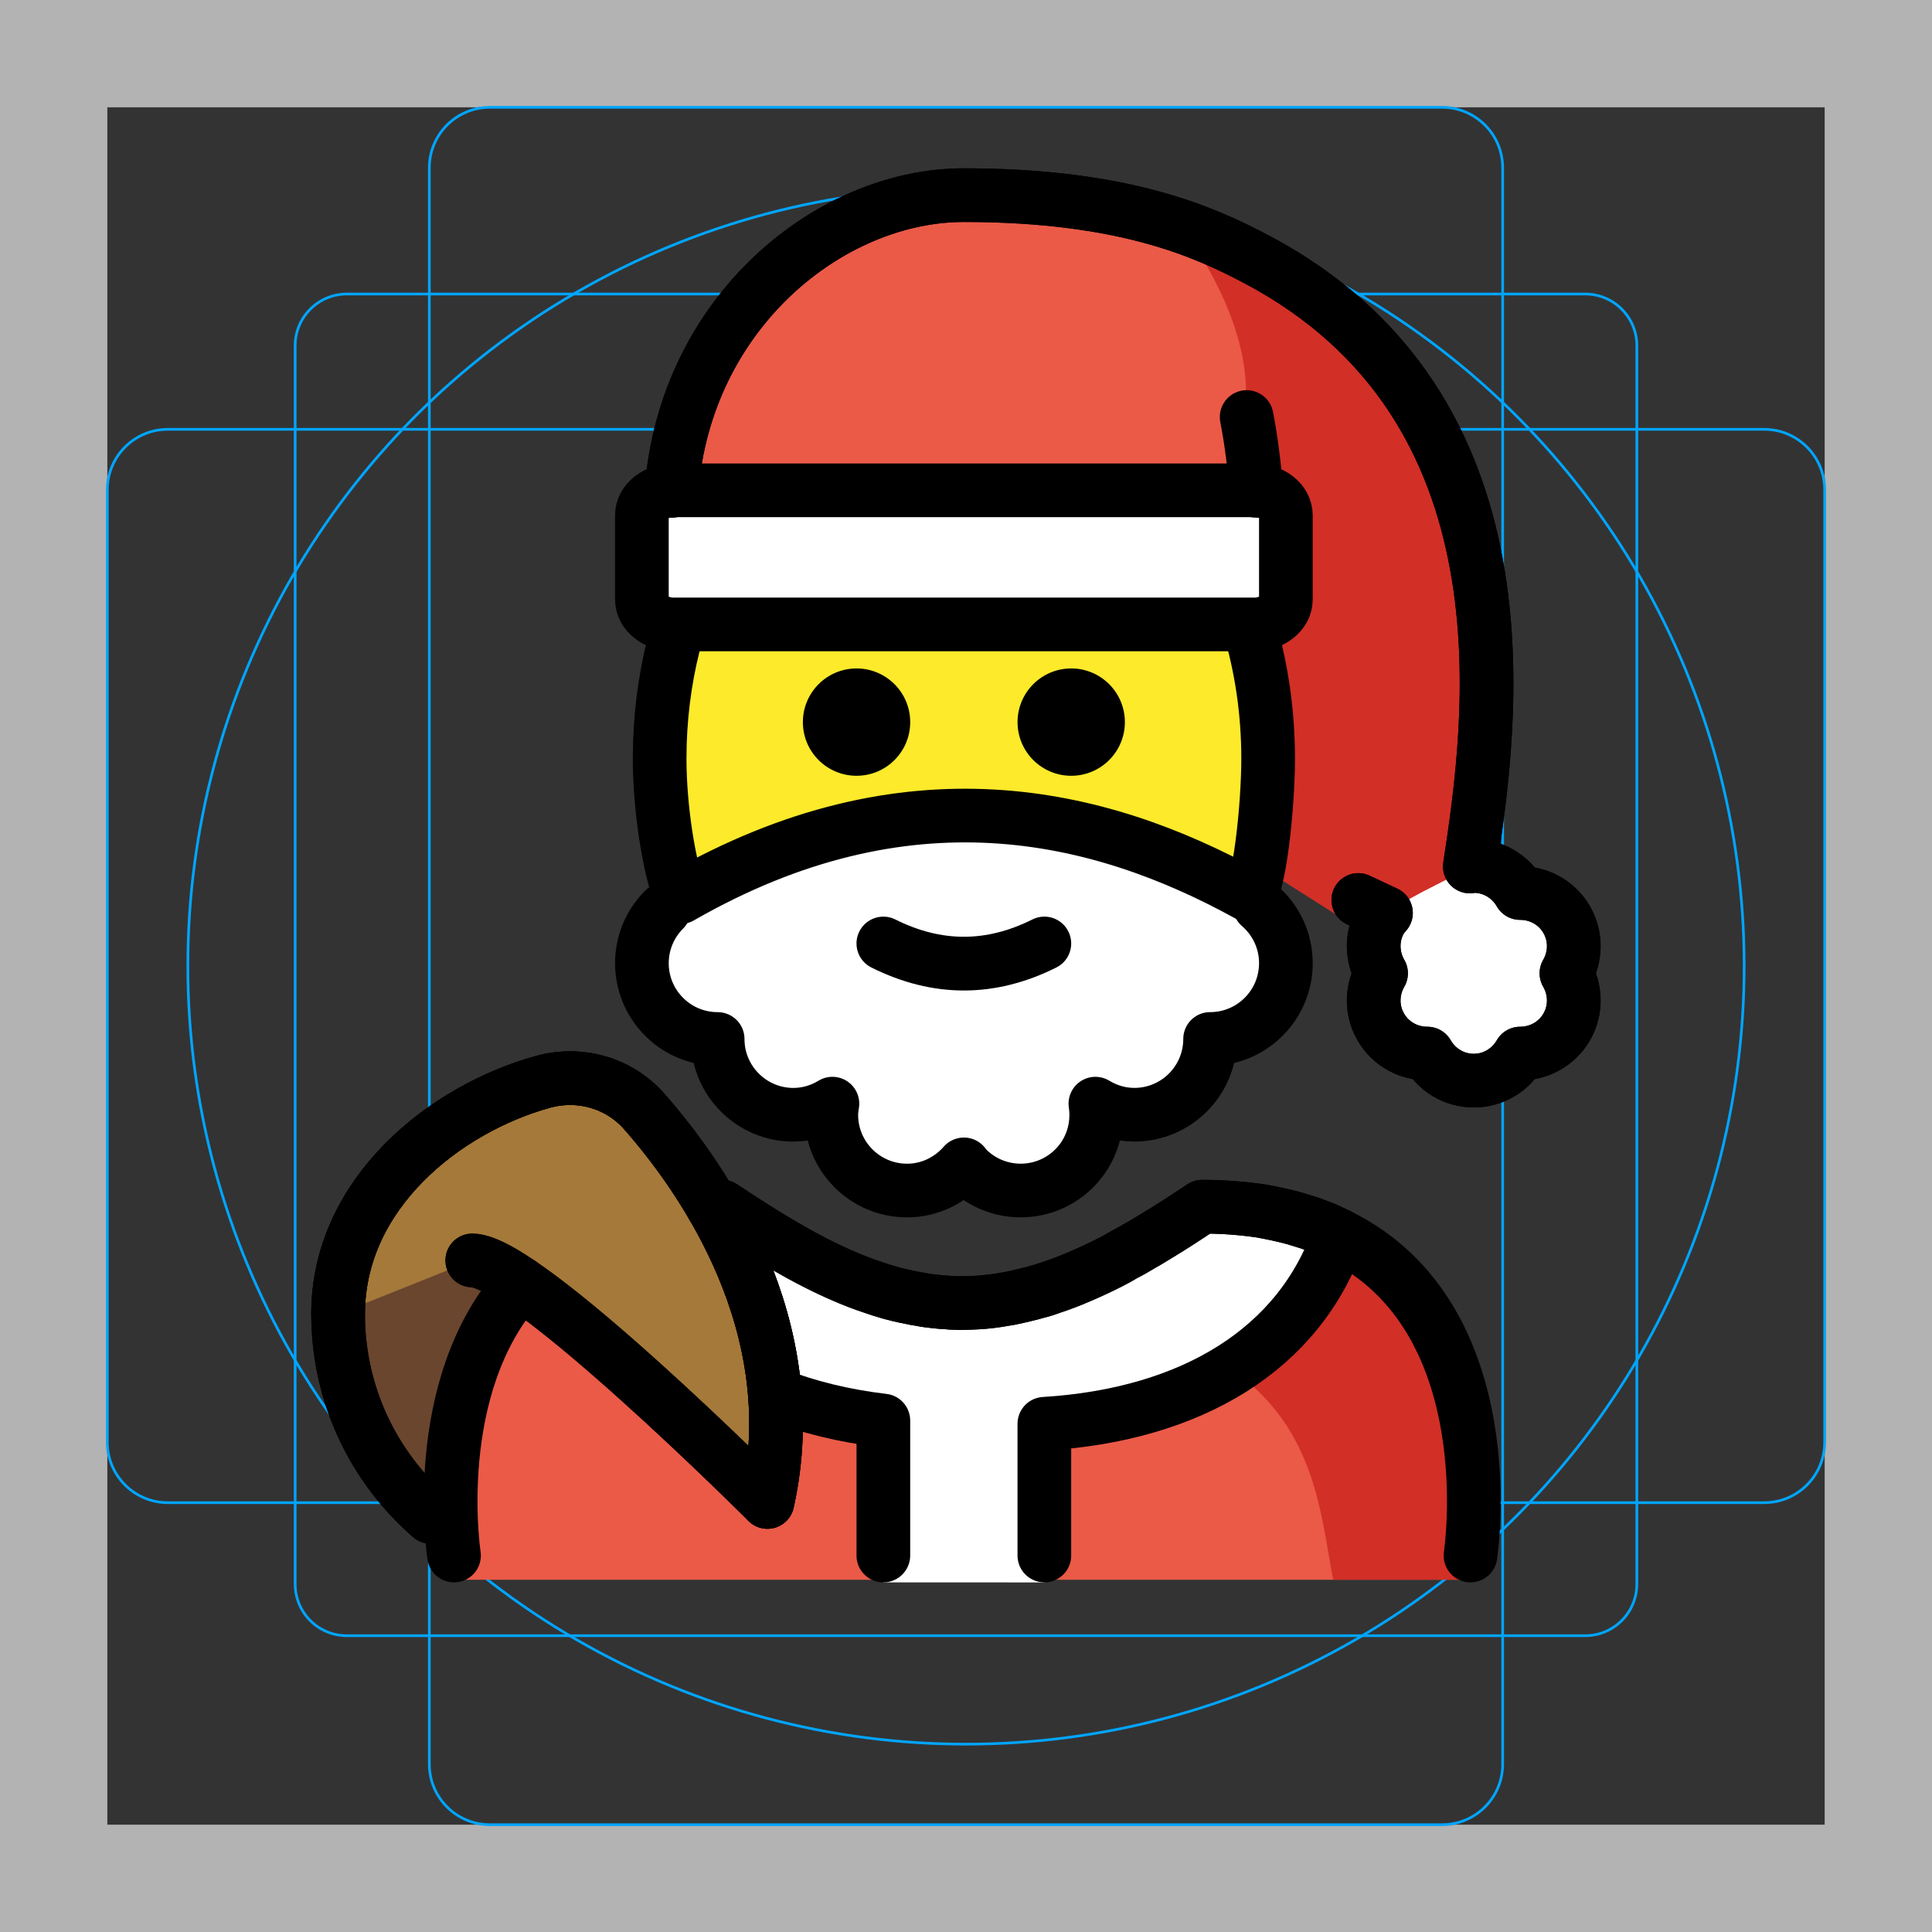 <?xml version="1.0" encoding="utf-8"?>
<!-- Generator: Adobe Illustrator 22.0.1, SVG Export Plug-In . SVG Version: 6.00 Build 0)  -->
<svg version="1.1" id="emoji" xmlns="http://www.w3.org/2000/svg" xmlns:xlink="http://www.w3.org/1999/xlink" x="0px" y="0px"
	 viewBox="0 0 72 72" enable-background="new 0 0 72 72" xml:space="preserve">
<rect x="0" y="0" width="72" height="72" fill="#333333" stroke="none"/>
<g id="grid">
	<path fill="#B3B3B3" d="M68,4v64H4V4H68 M72,0H0v72h72V0z"/>
	<path fill="none" stroke="#00A5FF" stroke-width="0.1" stroke-miterlimit="10" d="M12.923,10.958h46.154
		c1.062,0,1.923,0.861,1.923,1.923v0v46.154c0,1.062-0.861,1.923-1.923,1.923H12.923
		c-1.062,0-1.923-0.861-1.923-1.923l0,0V12.881C11,11.819,11.861,10.958,12.923,10.958L12.923,10.958z"/>
	<path fill="none" stroke="#00A5FF" stroke-width="0.1" stroke-miterlimit="10" d="M18.254,4h35.493C54.991,4,56,5.009,56,6.254
		v59.493C56,66.991,54.991,68,53.746,68H18.254C17.009,68,16,66.991,16,65.746V6.254C16,5.009,17.009,4,18.254,4z"/>
	<path fill="none" stroke="#00A5FF" stroke-width="0.1" stroke-miterlimit="10" d="M68,18.254v35.493
		C68,54.991,66.991,56,65.746,56H6.254C5.009,56,4,54.991,4,53.746V18.254C4,17.009,5.009,16,6.254,16h59.493
		C66.991,16,68,17.009,68,18.254z"/>
	<circle fill="none" stroke="#00A5FF" stroke-width="0.1" stroke-miterlimit="10" cx="36" cy="36" r="29"/>
</g>
<g id="color">
	<ellipse fill="#FFFFFF" cx="35.921" cy="35.272" rx="11.314" ry="5.657"/>
	<path fill="#FFFFFF" d="M46.941,33.757c0.6,0.518,0.98,1.284,0.98,2.138c0,1.559-1.264,2.824-2.824,2.824
		c0,1.559-1.264,2.824-2.824,2.824c-0.533,0-1.026-0.156-1.451-0.413c0.126,0.854-0.13,1.753-0.787,2.41
		c-1.103,1.103-2.89,1.103-3.993,0c-0.046-0.046-0.079-0.099-0.12-0.147c-0.518,0.592-1.27,0.975-2.118,0.975
		c-1.559,0-2.824-1.264-2.824-2.824c0-0.142,0.022-0.278,0.042-0.414c-0.426,0.258-0.919,0.414-1.453,0.414
		c-1.559,0-2.824-1.264-2.824-2.824c-0.723,0-1.445-0.276-1.996-0.827c-1.103-1.103-1.103-2.89,0-3.993"/>
	<path fill="#EA5A47" d="M25.024,18.292C25.53,11.648,30.921,7.272,35.921,7.272c6,0,9.002,1.39,10.882,2.379
		c10.493,5.524,8.781,17.345,7.973,22.641c0.05-0.004,0.095-0.02,0.146-0.02c0.742,0,1.382,0.409,1.727,1.008
		c0.692-0.001,1.366,0.349,1.737,0.992c0.371,0.642,0.337,1.401-0.01,2c0.347,0.599,0.381,1.357,0.01,2
		c-0.371,0.642-1.045,0.992-1.737,0.992c-0.345,0.6-0.986,1.008-1.727,1.008s-1.382-0.409-1.727-1.008
		c-0.692,0.001-1.366-0.349-1.737-0.992c-0.371-0.642-0.337-1.401,0.01-2c-0.347-0.599-0.381-1.358-0.01-2
		c0.054-0.094,0.127-0.168,0.193-0.249l-1.031-0.483L25.024,18.292z"/>
	<path fill="#D22F27" d="M25.393,18.639l19.528-0.367c0,0,4-3-1-10c14,4,11.073,22.8,11.084,22.937
		c-0.019-0.026-0.077,0.085-0.23,1.083c0.05-0.004,0.095-0.02,0.146-0.02l-3.464,2
		c0.054-0.094,0.127-0.168,0.193-0.249l-1.06,0.566L25.393,18.639z"/>
	<path fill="#D22F27" d="M55.005,31.209C55.017,31.226,55.012,31.303,55.005,31.209L55.005,31.209z"/>
	<path fill="#FFFFFF" d="M50.921,36.272c0,2.209,1.791,4,4,4c2.209,0,4-1.791,4-4s-1.791-4-4-4c-2,1-2,1-3.296,1.733
		C51.181,34.649,50.921,35.43,50.921,36.272z"/>
	<path fill="#6A462F" d="M16.054,56.532C13.938,54.698,12.6,51.991,12.6,48.972c0-4.503,3.989-7.646,7.63-8.653
		c1.374-0.38,2.839,0.032,3.78,1.103c2.198,2.501,6.047,7.995,4.59,14.551"/>
	<path fill="#FFFFFF" d="M46.743,18.272H25.099c-0.651,0-1.178,0.417-1.178,0.932v3.135
		c0,0.515,0.527,0.932,1.178,0.932h0.296h21.348c0.65,0,1.178-0.417,1.178-0.932v-3.135
		C47.921,18.689,47.394,18.272,46.743,18.272z"/>
	<path fill="#EA5A47" d="M54.796,58.872c0,0,2-13.9-10-13.9c-3.192,2.128-5.926,3.598-9,3.592h0.125
		c-3.074,0.006-5.808-1.464-9-3.592c-12,0-10,13.9-10,13.9"/>
	<path fill="#D22F27" d="M44.796,44.972c-3.17,2.113-4.875,3-8.938,3.589c13.062,0.411,13.062,6.311,13.825,10.311
		c4.238,0,5.113,0,5.113,0S56.796,44.972,44.796,44.972z"/>
	<path fill="#FFFFFF" d="M38.921,58.972v-5.91c5.508-0.346,9.519-2.794,10.974-7.026
		c-1.329-0.659-2.995-1.065-5.099-1.065c-3.17,2.113-5.889,3.575-8.938,3.589
		c-3.048-0.014-5.768-1.475-8.938-3.589c-2.047,0-3.679,0.385-4.991,1.012c2.472,4.121,6.142,6.365,10.991,6.959v6.029
		"/>
	<path fill="#A57939" d="M12.6,48.972c0-4.503,3.989-7.646,7.63-8.653c1.374-0.38,2.839,0.032,3.78,1.103
		c2.198,2.501,6.047,7.995,4.59,14.551c0,0-9-9-11-9"/>
</g>
<g id="hair">
</g>
<g id="skin">
	<path fill="#FCEA2B" d="M46.54,23.292c0.465,1.549,0.72,3.227,0.72,4.979c0,1.789-0.339,5-0.749,5.077
		c-5.589-3.077-12.715-4.752-21.152,0.086c-0.437-1.163-0.776-3.341-0.776-5.162c0-1.476,0.18-2.899,0.515-4.236"/>
</g>
<g id="skin-shadow">
</g>
<g id="line">
	<path fill="none" stroke="#000000" stroke-width="2" stroke-linecap="round" stroke-linejoin="round" stroke-miterlimit="10" d="
		M46.941,33.757c0.6,0.518,0.98,1.284,0.98,2.138c0,1.559-1.264,2.824-2.824,2.824
		c0,1.559-1.264,2.824-2.824,2.824c-0.533,0-1.026-0.156-1.451-0.413c0.126,0.854-0.13,1.753-0.787,2.41
		c-1.103,1.103-2.89,1.103-3.993,0c-0.046-0.046-0.079-0.099-0.12-0.147c-0.518,0.592-1.27,0.975-2.118,0.975
		c-1.559,0-2.824-1.264-2.824-2.824c0-0.142,0.022-0.278,0.042-0.414c-0.426,0.258-0.919,0.414-1.453,0.414
		c-1.559,0-2.824-1.264-2.824-2.824c-0.723,0-1.445-0.276-1.996-0.827c-1.103-1.103-1.103-2.89,0-3.993"/>
	<path fill="none" stroke="#000000" stroke-width="2" stroke-linecap="round" stroke-linejoin="round" stroke-miterlimit="10" d="
		M16.054,56.532C13.938,54.698,12.6,51.991,12.6,48.972c0-4.503,3.989-7.646,7.63-8.653
		c1.374-0.38,2.839,0.032,3.78,1.103c2.198,2.501,6.047,7.995,4.59,14.551"/>
	<path fill="none" stroke="#000000" stroke-width="2" stroke-linecap="round" stroke-linejoin="round" stroke-miterlimit="10" d="
		M46.54,23.292c0.465,1.549,0.72,3.227,0.72,4.979c0,1.789-0.339,5-0.749,5.077
		c-5.589-3.077-12.715-4.752-21.152,0.086c-0.437-1.163-0.776-3.341-0.776-5.162c0-1.476,0.18-2.899,0.515-4.236"/>
	<path d="M29.921,26.911c0,1.105,0.896,2,2,2s2-0.895,2-2c0-1.103-0.896-2-2-2
		C30.817,24.911,29.921,25.807,29.921,26.911"/>
	<path d="M37.921,26.911c0,1.105,0.896,2,2,2s2-0.895,2-2c0-1.103-0.896-2-2-2S37.921,25.807,37.921,26.911"/>
	<path d="M35.921,36.913c1.152,0,2.304-0.286,3.447-0.858c0.494-0.247,0.694-0.848,0.447-1.342
		c-0.247-0.494-0.846-0.694-1.342-0.447c-1.718,0.859-3.388,0.859-5.106,0c-0.495-0.247-1.095-0.046-1.342,0.447
		c-0.247,0.494-0.047,1.095,0.447,1.342C33.617,36.627,34.769,36.913,35.921,36.913z"/>
	<path fill="none" stroke="#000000" stroke-width="2" stroke-linecap="round" stroke-linejoin="round" stroke-miterlimit="10" d="
		M46.818,18.292c-0.074-0.967-0.19-1.886-0.359-2.751"/>
	<path fill="none" stroke="#000000" stroke-width="2" stroke-linecap="round" stroke-linejoin="round" stroke-miterlimit="10" d="
		M46.743,18.272H25.099c-0.651,0-1.178,0.417-1.178,0.932v3.135c0,0.515,0.527,0.932,1.178,0.932h0.296h21.348
		c0.65,0,1.178-0.417,1.178-0.932v-3.135C47.921,18.689,47.394,18.272,46.743,18.272z"/>
	<path fill="none" stroke="#000000" stroke-width="2" stroke-linecap="round" stroke-linejoin="round" stroke-miterlimit="10" d="
		M42.921,9.272"/>
	<path fill="none" stroke="#000000" stroke-width="2" stroke-linecap="round" stroke-linejoin="round" stroke-miterlimit="10" d="
		M25.024,18.292C25.53,11.648,30.921,7.272,35.921,7.272c6,0,9.002,1.39,10.882,2.379
		c10.493,5.524,8.781,17.345,7.973,22.641c0.05-0.004,0.095-0.02,0.146-0.02c0.742,0,1.382,0.409,1.727,1.008
		c0.692-0.001,1.366,0.349,1.737,0.992c0.371,0.642,0.337,1.401-0.01,2c0.347,0.599,0.381,1.357,0.01,2
		c-0.371,0.642-1.045,0.992-1.737,0.992c-0.345,0.6-0.986,1.008-1.727,1.008s-1.382-0.409-1.727-1.008
		c-0.692,0.001-1.366-0.349-1.737-0.992c-0.371-0.642-0.337-1.401,0.01-2c-0.347-0.599-0.381-1.358-0.01-2
		c0.054-0.094,0.127-0.168,0.193-0.249l-1.031-0.483"/>
	<path fill="none" stroke="#000000" stroke-width="2" stroke-linecap="round" stroke-linejoin="round" stroke-miterlimit="10" d="
		M16.054,56.532C13.938,54.698,12.6,51.991,12.6,48.972c0-4.503,3.989-7.646,7.63-8.653
		c1.374-0.38,2.839,0.032,3.78,1.103c2.198,2.501,6.047,7.995,4.59,14.551c0,0-9-9-11-9"/>
	<path fill="none" stroke="#000000" stroke-width="2" stroke-linecap="round" stroke-linejoin="round" stroke-miterlimit="10" d="
		M25.024,18.292C25.53,11.648,30.921,7.272,35.921,7.272c6,0,9.002,1.39,10.882,2.379
		c10.493,5.524,8.781,17.345,7.973,22.641c0.05-0.004,0.095-0.02,0.146-0.02c0.742,0,1.382,0.409,1.727,1.008
		c0.692-0.001,1.366,0.349,1.737,0.992c0.371,0.642,0.337,1.401-0.01,2c0.347,0.599,0.381,1.357,0.01,2
		c-0.371,0.642-1.045,0.992-1.737,0.992c-0.345,0.6-0.986,1.008-1.727,1.008s-1.382-0.409-1.727-1.008
		c-0.692,0.001-1.366-0.349-1.737-0.992c-0.371-0.642-0.337-1.401,0.01-2c-0.347-0.599-0.381-1.358-0.01-2
		c0.054-0.094,0.127-0.168,0.193-0.249l-1.031-0.483"/>
	<path fill="none" stroke="#000000" stroke-width="2" stroke-linecap="round" stroke-linejoin="round" stroke-miterlimit="10" d="
		M16.92,57.97c0,0-0.97-6.3,2.49-10.13"/>
	<path fill="none" stroke="#000000" stroke-width="2" stroke-linecap="round" stroke-linejoin="round" stroke-miterlimit="10" d="
		M54.8,57.97c0,0,1.36-8.85-4.9-11.93c-0.17-0.08-0.34-0.16-0.51-0.24c-0.18-0.07-0.36-0.14-0.55-0.21
		c-0.19-0.06-0.38-0.12-0.58-0.18c-0.4-0.11-0.82-0.2-1.26-0.28c-0.68-0.1-1.41-0.16-2.2-0.16c-0.6,0.4-1.18,0.78-1.75,1.12
		c-0.2,0.12-0.39,0.24-0.59,0.35c-0.18,0.1-0.36,0.2-0.54,0.3c-0.18,0.11-0.36,0.21-0.54,0.3c-0.37,0.19-0.74,0.36-1.11,0.52
		s-0.73,0.3-1.1,0.42c-0.18,0.06-0.36,0.12-0.55,0.17c-0.14,0.04-0.28,0.08-0.42,0.11c-0.2,0.05-0.39,0.09-0.58,0.13
		c-0.06,0.01-0.13,0.02-0.19,0.03c-0.32,0.06-0.65,0.1-0.98,0.12c-0.19,0.01-0.39,0.02-0.59,0.02c-0.05,0-0.09,0-0.14,0
		c-0.18,0-0.35-0.01-0.53-0.03c-0.12,0-0.24-0.02-0.36-0.03c-0.18-0.02-0.36-0.04-0.54-0.08c-0.09-0.01-0.19-0.03-0.28-0.05
		c-0.18-0.03-0.35-0.07-0.53-0.11c-0.03-0.01-0.07-0.02-0.1-0.03c-0.1-0.02-0.2-0.05-0.3-0.08c-0.18-0.05-0.36-0.11-0.53-0.17
		c-0.37-0.12-0.73-0.26-1.1-0.42c-1.47-0.63-2.94-1.53-4.53-2.59c-0.12,0-0.24,0-0.35,0.01"/>
	<path fill="none" stroke="#000000" stroke-width="2" stroke-linecap="round" stroke-linejoin="round" stroke-miterlimit="10" d="
		M28.88,51.96c1.24,0.48,2.59,0.81,4.04,0.98v5.03"/>
	<path fill="none" stroke="#000000" stroke-width="2" stroke-linecap="round" stroke-linejoin="round" stroke-miterlimit="10" d="
		M38.92,57.97v-4.91c5.51-0.34,9.52-2.79,10.98-7.02c-0.17-0.08-0.34-0.16-0.51-0.24c-0.18-0.07-0.36-0.14-0.55-0.21
		c-0.19-0.06-0.38-0.12-0.58-0.18c-0.4-0.11-0.82-0.2-1.26-0.28c-0.68-0.1-1.41-0.16-2.2-0.16c-0.6,0.4-1.18,0.78-1.75,1.12
		c-0.2,0.12-0.39,0.24-0.59,0.35c-0.18,0.11-0.36,0.22-0.54,0.3c-0.18,0.11-0.36,0.21-0.54,0.3c-0.37,0.19-0.74,0.36-1.11,0.52
		s-0.73,0.3-1.1,0.42c-0.18,0.07-0.36,0.13-0.55,0.17c-0.14,0.04-0.28,0.08-0.42,0.11c-0.2,0.05-0.39,0.09-0.58,0.13
		c-0.06,0.01-0.13,0.02-0.19,0.03c-0.32,0.06-0.65,0.1-0.98,0.12c-0.19,0.01-0.39,0.02-0.59,0.02c-0.05,0-0.09,0-0.14,0
		c-0.18,0-0.35-0.01-0.53-0.03c-0.12,0-0.24-0.02-0.36-0.03c-0.18-0.02-0.36-0.04-0.54-0.08c-0.09-0.01-0.19-0.03-0.28-0.05
		c-0.21-0.04-0.42-0.09-0.63-0.14c-0.1-0.02-0.2-0.05-0.3-0.08c-0.18-0.05-0.36-0.11-0.53-0.17c-0.37-0.12-0.73-0.26-1.1-0.42
		c-1.47-0.63-2.94-1.53-4.53-2.59c-0.12,0-0.24,0-0.35,0.01"/>
	<path fill="none" stroke="#000000" stroke-width="2" stroke-linecap="round" stroke-linejoin="round" stroke-miterlimit="10" d="
		M12.6,48.972c0-4.503,3.989-7.646,7.63-8.653c1.374-0.38,2.839,0.032,3.78,1.103
		c2.198,2.501,6.047,7.995,4.59,14.551c0,0-9-9-11-9"/>
</g>
</svg>
